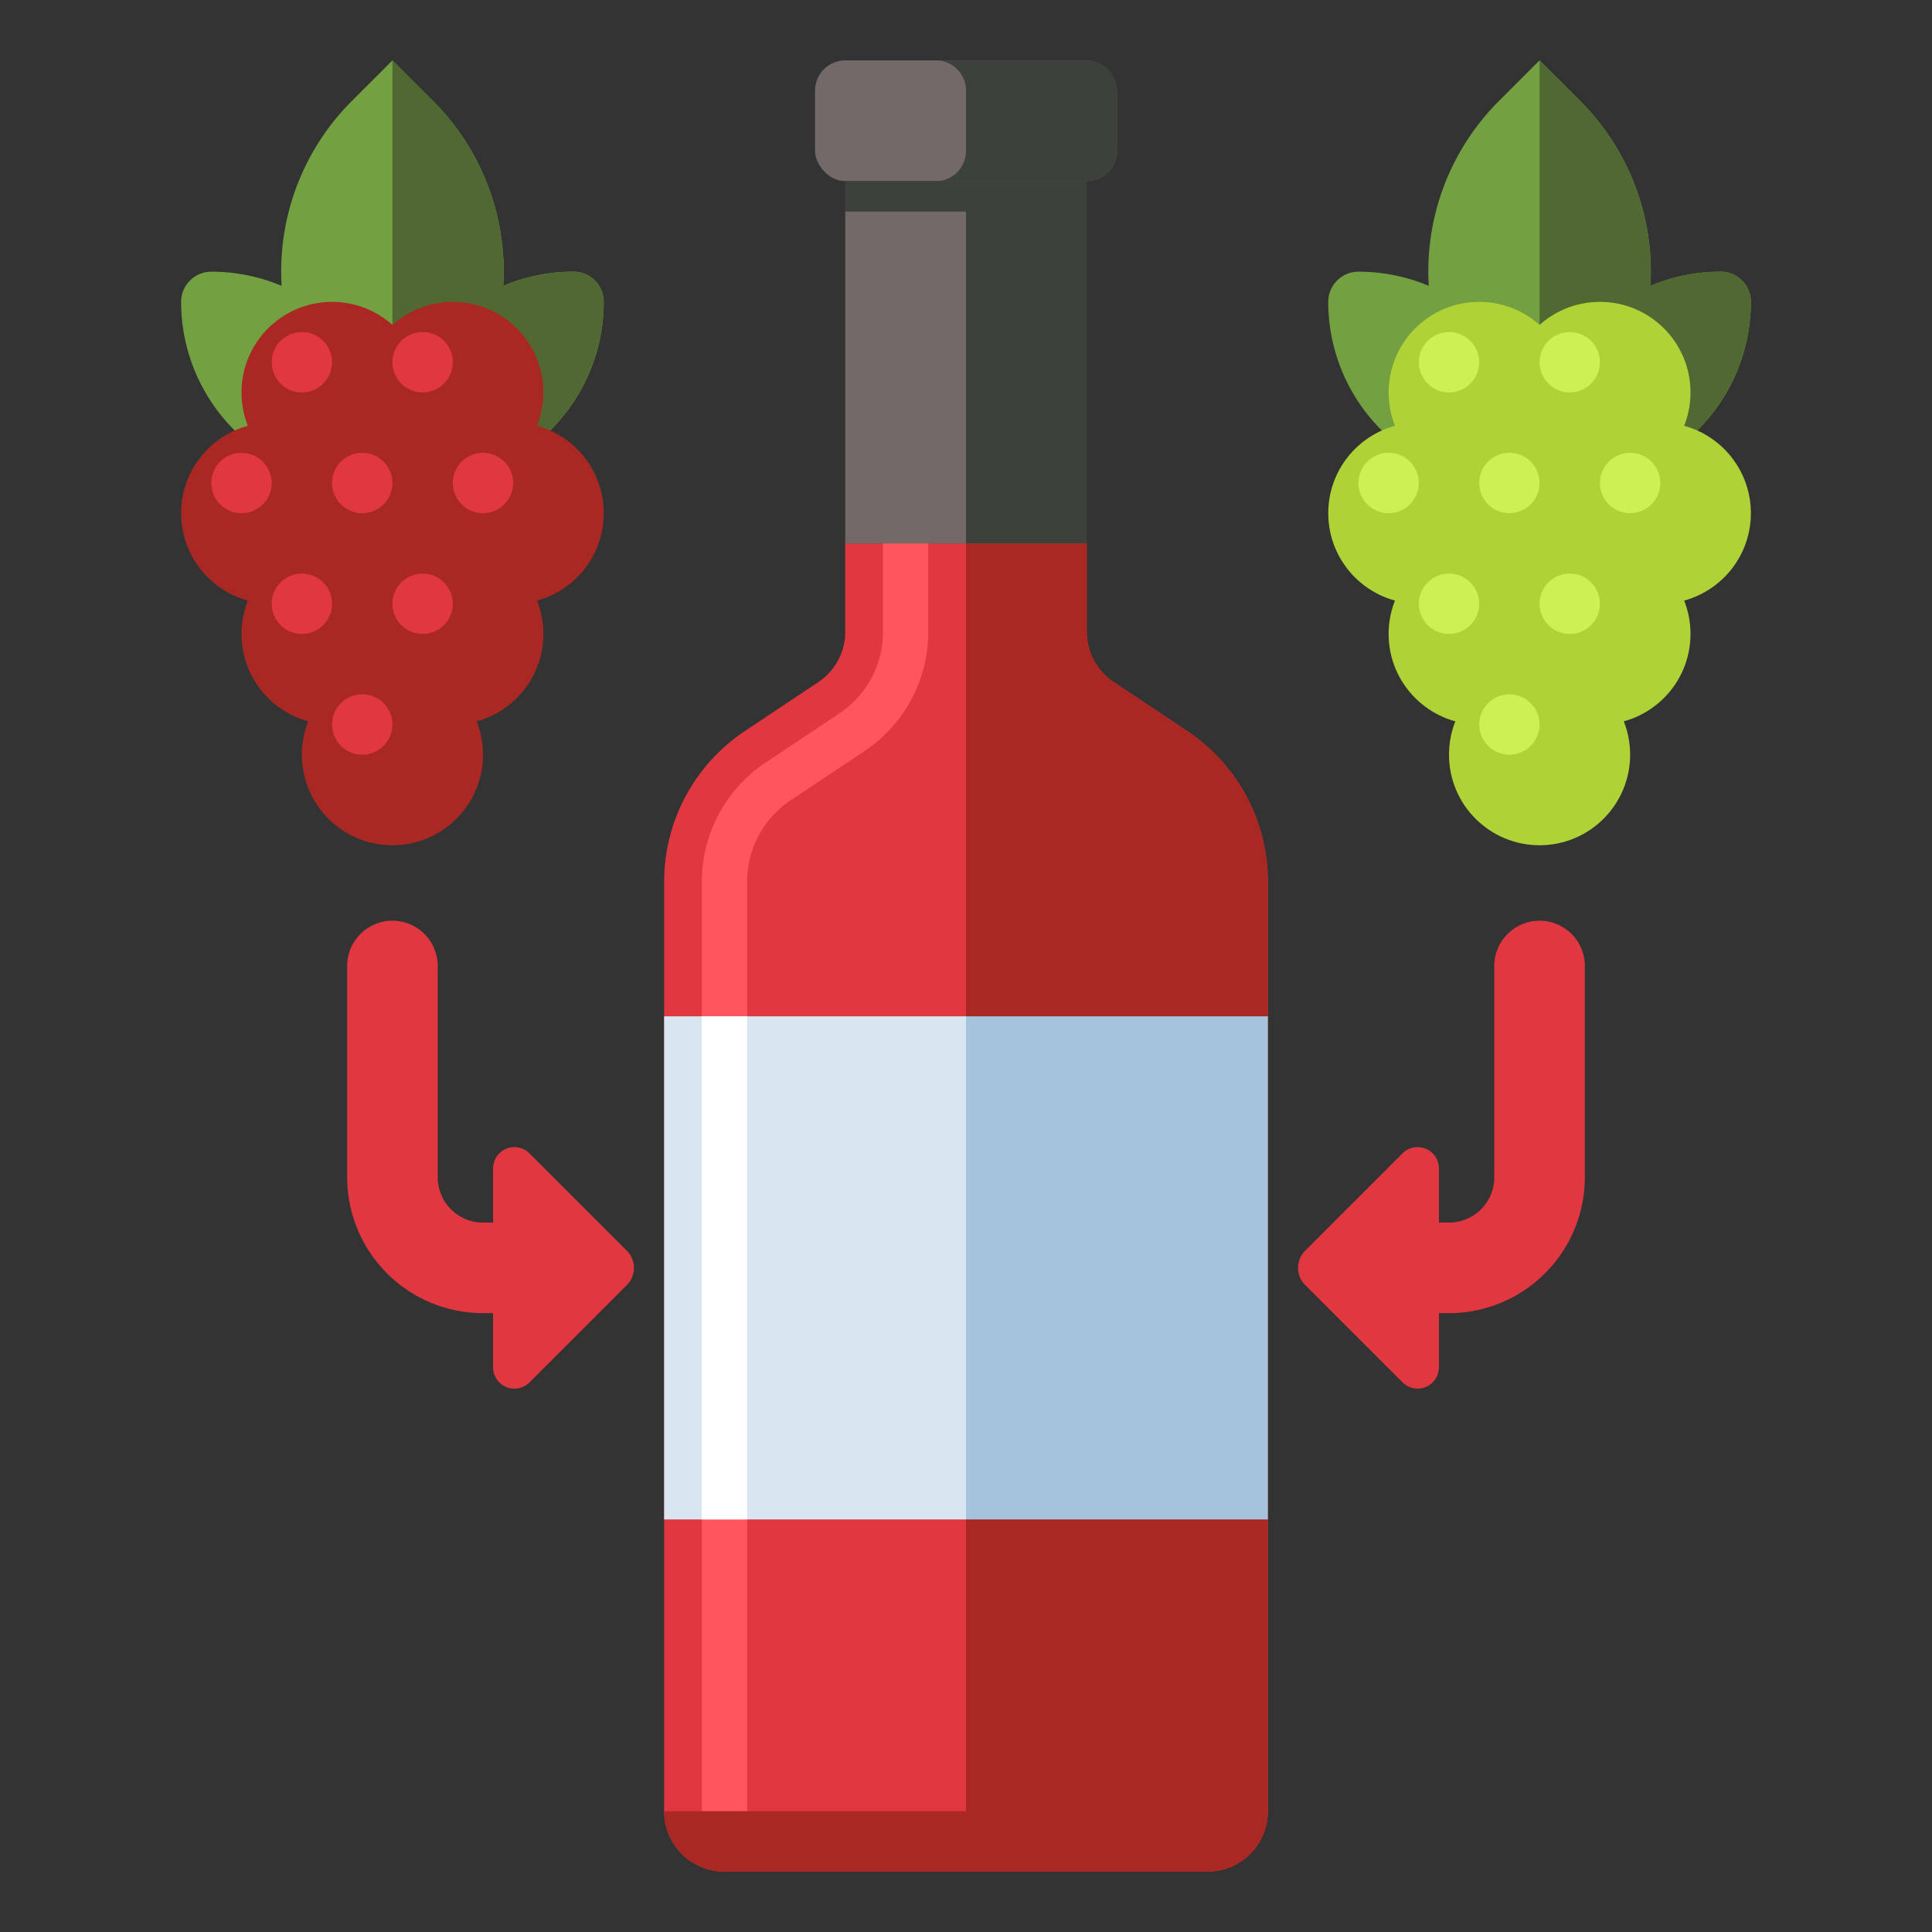 <svg xmlns="http://www.w3.org/2000/svg" viewBox="0 0 512 512"><rect x="0" y="0" width="512" height="512" fill="#333333" stroke="none"/><title>80 Winery Icons - Expanded</title><path d="M152,72h0a47.852,47.852,0,0,0-18.632,3.751,63.828,63.828,0,0,0-18.623-49.006L104,16,93.255,26.745A63.828,63.828,0,0,0,74.632,75.751,47.852,47.852,0,0,0,56,72h0a8,8,0,0,0-8,8h0a48,48,0,0,0,48,48h16a48,48,0,0,0,48-48h0A8,8,0,0,0,152,72Z" fill="#73a041"/><path d="M152,72a47.834,47.834,0,0,0-18.632,3.752,63.829,63.829,0,0,0-18.623-49.007L104,16V128h8a48,48,0,0,0,48-48h0a8,8,0,0,0-8-8Z" fill="#506932"/><circle cx="104" cy="200" r="24" fill="#aa2823"/><circle cx="88" cy="104" r="24" fill="#aa2823"/><circle cx="80" cy="96" r="8" fill="#e13741"/><circle cx="120" cy="104" r="24" fill="#aa2823"/><circle cx="112" cy="96" r="8" fill="#e13741"/><circle cx="88" cy="168" r="24" fill="#aa2823"/><circle cx="120" cy="168" r="24" fill="#aa2823"/><circle cx="72" cy="136" r="24" fill="#aa2823"/><circle cx="64" cy="128" r="8" fill="#e13741"/><circle cx="136" cy="136" r="24" fill="#aa2823"/><circle cx="104" cy="136" r="24" fill="#aa2823"/><circle cx="96" cy="128" r="8" fill="#e13741"/><circle cx="128" cy="128" r="8" fill="#e13741"/><circle cx="80" cy="160" r="8" fill="#e13741"/><circle cx="112" cy="160" r="8" fill="#e13741"/><circle cx="96" cy="192" r="8" fill="#e13741"/><path d="M456,72h0a47.852,47.852,0,0,0-18.632,3.751,63.828,63.828,0,0,0-18.623-49.006L408,16,397.255,26.745a63.828,63.828,0,0,0-18.623,49.006A47.852,47.852,0,0,0,360,72h0a8,8,0,0,0-8,8h0a48,48,0,0,0,48,48h16a48,48,0,0,0,48-48h0A8,8,0,0,0,456,72Z" fill="#73a041"/><path d="M456,72a47.834,47.834,0,0,0-18.632,3.752,63.829,63.829,0,0,0-18.623-49.007L408,16V128h8a48,48,0,0,0,48-48h0a8,8,0,0,0-8-8Z" fill="#506932"/><circle cx="408" cy="200" r="24" fill="#afd237"/><circle cx="392" cy="104" r="24" fill="#afd237"/><circle cx="384" cy="96" r="8" fill="#cdf055"/><circle cx="424" cy="104" r="24" fill="#afd237"/><circle cx="416" cy="96" r="8" fill="#cdf055"/><circle cx="392" cy="168" r="24" fill="#afd237"/><circle cx="424" cy="168" r="24" fill="#afd237"/><circle cx="376" cy="136" r="24" fill="#afd237"/><circle cx="368" cy="128" r="8" fill="#cdf055"/><circle cx="440" cy="136" r="24" fill="#afd237"/><circle cx="408" cy="136" r="24" fill="#afd237"/><circle cx="400" cy="128" r="8" fill="#cdf055"/><circle cx="432" cy="128" r="8" fill="#cdf055"/><circle cx="384" cy="160" r="8" fill="#cdf055"/><circle cx="416" cy="160" r="8" fill="#cdf055"/><circle cx="400" cy="192" r="8" fill="#cdf055"/><path d="M166.114,331.448l-25.79-25.791a5.657,5.657,0,0,0-4-1.657h0a5.656,5.656,0,0,0-5.656,5.657V324H128a12.013,12.013,0,0,1-12-12V256a12,12,0,0,0-24,0v56a36.04,36.04,0,0,0,36,36h2.667v14.343A5.656,5.656,0,0,0,136.323,368h0a5.657,5.657,0,0,0,4-1.657l25.79-25.791a6.436,6.436,0,0,0,0-9.1Z" fill="#e13741"/><path d="M408,244a12,12,0,0,0-12,12v56a12.013,12.013,0,0,1-12,12h-2.667V309.657A5.656,5.656,0,0,0,375.677,304h0a5.654,5.654,0,0,0-4,1.657l-25.791,25.791a6.436,6.436,0,0,0,0,9.1l25.791,25.791a5.654,5.654,0,0,0,4,1.657h0a5.656,5.656,0,0,0,5.656-5.657V348H384a36.04,36.04,0,0,0,36-36V256A12,12,0,0,0,408,244Z" fill="#e13741"/><path d="M314.626,193.75l-19.5-13A16,16,0,0,1,288,167.437V144H224v23.437a16,16,0,0,1-7.125,13.313l-19.5,13A48,48,0,0,0,176,233.689V480a16,16,0,0,0,16,16H320a16,16,0,0,0,16-16V233.689A48,48,0,0,0,314.626,193.75Z" fill="#e13741"/><path d="M198,480H186V233.689a37.926,37.926,0,0,1,16.921-31.618l19.5-13A25.947,25.947,0,0,0,234,167.437V144h12v23.437a37.926,37.926,0,0,1-16.921,31.618l-19.5,13A25.947,25.947,0,0,0,198,233.689Z" fill="#ff555f"/><rect x="216" y="16" width="80" height="32" rx="8" ry="8" fill="#736969"/><path d="M288,16H248a8,8,0,0,1,8,8V40a8,8,0,0,1-8,8h40a8,8,0,0,0,8-8V24A8,8,0,0,0,288,16Z" fill="#3c413c"/><path d="M314.626,193.75l-19.5-13A16,16,0,0,1,288,167.437V144H256V480H176a16,16,0,0,0,16,16H320a16,16,0,0,0,16-16V233.689A48,48,0,0,0,314.626,193.75Z" fill="#aa2823"/><rect x="224" y="56" width="32" height="88" fill="#736969"/><polygon points="256 48 224 48 224 56 256 56 256 144 288 144 288 48 256 48" fill="#3c413c"/><rect x="176" y="269.333" width="80" height="133.333" fill="#d7e6f0"/><rect x="256" y="269.333" width="80" height="133.333" fill="#a5c3dc"/><rect x="186" y="269.333" width="12" height="133.333" fill="#fff"/></svg>